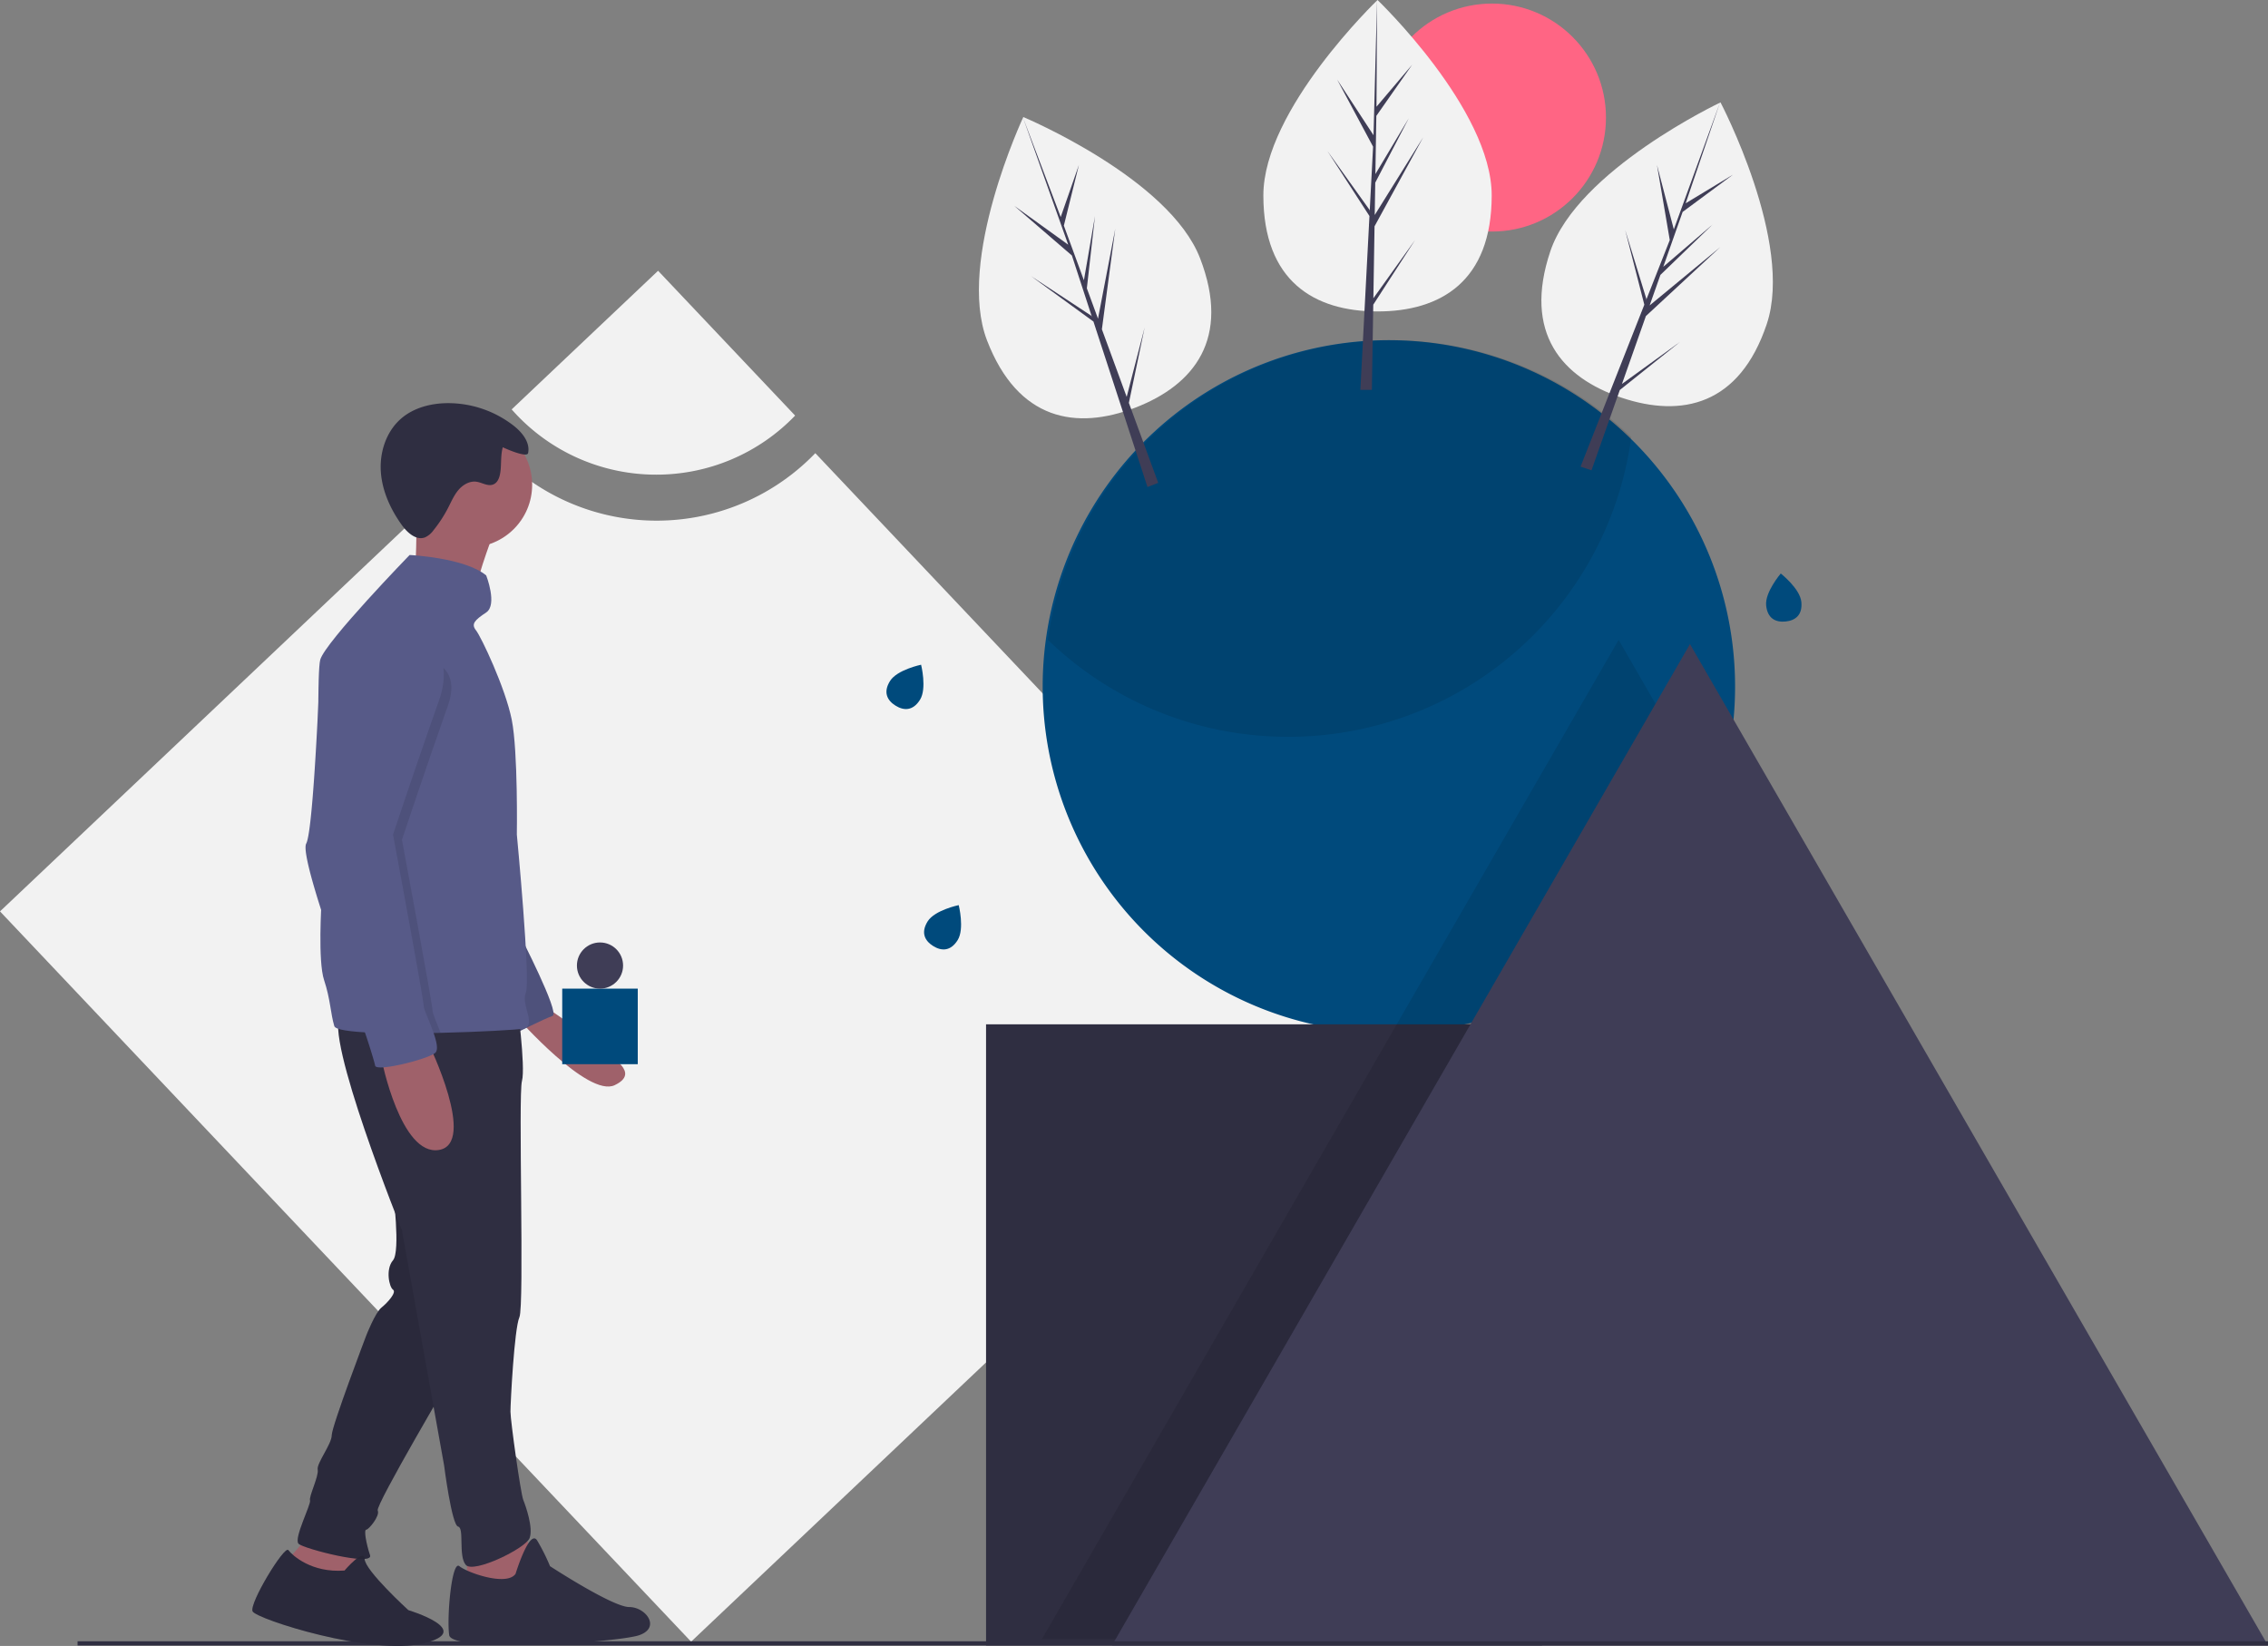 <svg id="ef155387-c885-4ebf-8cb5-c452ea0af16e" data-name="Layer 1" xmlns="http://www.w3.org/2000/svg" width="1080.972" height="784.338" viewBox="0 0 1080.972 784.338"><rect x="0" y="0" width="1080.972" height="784.338" fill="#808080" stroke="none"/><title>forming ideas</title><path d="M448.109,273.772a104.983,104.983,0,0,1-154.351-3.369L59.514,492.127,388.907,840.119,702.88,542.928Z" transform="translate(-59.514 -57.831)" fill="#f2f2f2"/><path d="M372.293,284.015a91.635,91.635,0,0,0,66.194-28.153l-65.318-69.006-69.787,66.057A91.68,91.68,0,0,0,372.293,284.015Z" transform="translate(-59.514 -57.831)" fill="#f2f2f2"/><path d="M886.486,384.935a164.833,164.833,0,0,1-165,165q-1.41,0-2.82-.03c-3.96-.06-7.87-.26-11.76-.6a165.007,165.007,0,1,1,179.58-164.37Z" transform="translate(-59.514 -57.831)" fill="#004a7c"/><path d="M817.106,325.225a164.076,164.076,0,0,0,19.888-59.078,164.999,164.999,0,0,0-278.017,96.589A164.377,164.377,0,0,0,658.906,408.305c3.89.34,7.8.54,11.76.6q1.41.03,2.82.03a164.757,164.757,0,0,0,143.62-83.71Z" transform="translate(-59.514 -57.831)" opacity="0.1"/><rect x="469.972" y="488.104" width="265" height="296" fill="#2f2e41"/><path d="M879.356,446.535a165.194,165.194,0,0,1-115.61,96.4h36.74v296h-244.42l137.17-237.59,31.43-54.44,2.29-3.97,104.03-180.18Z" transform="translate(-59.514 -57.831)" opacity="0.1"/><polygon points="805.472 306.924 943.222 545.514 1080.972 784.104 805.472 784.104 529.972 784.104 667.722 545.514 805.472 306.924" fill="#3f3d56"/><rect x="36.972" y="782.104" width="1044" height="2" fill="#2f2e41"/><polygon points="171.505 736.835 169.68 752.045 159.337 756.912 147.777 753.261 139.868 756.912 137.435 742.919 151.428 727.1 171.505 736.835" fill="#9f616a"/><path d="M223.718,806.225s9.433-10.996,9.583-5.498,20.836,24.359,20.836,24.359,32.245,9.734,7.301,15.818-79.7-11.56-81.525-15.21,15.21-31.637,17.035-29.203S207.9,807.442,223.718,806.225Z" transform="translate(-59.514 -57.831)" fill="#2f2e41"/><path d="M246.837,625.531s3.65,28.595,0,32.853-1.825,12.776,0,13.993-2.434,6.084-5.476,8.518-7.301,13.385-7.301,13.385-16.427,43.196-16.427,47.455-7.301,13.385-6.692,16.427-4.259,12.776-3.65,14.602-7.909,18.252-5.476,20.686,35.895,10.951,34.07,5.476-3.042-12.168-1.825-12.168,6.692-6.692,5.476-9.126,36.504-66.315,36.504-66.315Z" transform="translate(-59.514 -57.831)" fill="#2f2e41"/><path d="M223.718,806.225s9.433-10.996,9.583-5.498,20.836,24.359,20.836,24.359,32.245,9.734,7.301,15.818-79.7-11.56-81.525-15.21,15.21-31.637,17.035-29.203S207.9,807.442,223.718,806.225Z" transform="translate(-59.514 -57.831)" opacity="0.1"/><path d="M246.837,625.531s3.65,28.595,0,32.853-1.825,12.776,0,13.993-2.434,6.084-5.476,8.518-7.301,13.385-7.301,13.385-16.427,43.196-16.427,47.455-7.301,13.385-6.692,16.427-4.259,12.776-3.65,14.602-7.909,18.252-5.476,20.686,35.895,10.951,34.07,5.476-3.042-12.168-1.825-12.168,6.692-6.692,5.476-9.126,36.504-66.315,36.504-66.315Z" transform="translate(-59.514 -57.831)" opacity="0.1"/><polygon points="249.38 729.282 256.072 746.317 253.03 770.044 233.561 768.828 222.61 759.093 222.61 738.408 249.38 729.282" fill="#9f616a"/><path d="M305.243,807.798S311.936,785.896,315.586,791.98a96.264,96.264,0,0,1,6.084,12.168s29.811,19.469,37.721,19.469,15.21,9.734,4.867,13.385-89.434,8.518-90.651,0,1.217-35.895,4.867-32.853S300.984,813.882,305.243,807.798Z" transform="translate(-59.514 -57.831)" fill="#2f2e41"/><path d="M320.453,538.278s26.816,18.223,28.033,20.657,16.776,9.916,4,16-46.634-32.398-46.634-32.398Z" transform="translate(-59.514 -57.831)" fill="#9f616a"/><path d="M307.068,502.991s19.469,37.721,15.818,38.937-18.252,8.518-18.252,8.518l-6.692-38.329Z" transform="translate(-59.514 -57.831)" fill="#575a88"/><path d="M307.068,502.991s19.469,37.721,15.818,38.937-18.252,8.518-18.252,8.518l-6.692-38.329Z" transform="translate(-59.514 -57.831)" opacity="0.1"/><path d="M305.852,534.628s4.259,31.637,2.434,38.329,1.217,107.078-1.217,112.553-4.259,40.763-4.259,45.021,4.867,38.937,6.084,41.979,4.867,13.385,3.042,18.252-26.769,17.035-30.42,12.776-.608-17.644-3.65-18.252-6.692-29.203-6.692-29.203l-20.077-111.945s-37.721-93.693-29.203-102.819S305.852,534.628,305.852,534.628Z" transform="translate(-59.514 -57.831)" fill="#2f2e41"/><circle cx="223.827" cy="231.005" r="29.811" fill="#9f616a"/><path d="M294.292,313.172s-9.734,25.553-8.518,31.028-28.595-9.734-28.595-9.734,1.825-29.811,0-37.721S294.292,313.172,294.292,313.172Z" transform="translate(-59.514 -57.831)" fill="#9f616a"/><path d="M212.548,479.635c.134,5.104.219,8.146.219,8.146s-1.825,27.986,1.217,37.112,3.042,15.818,4.867,21.902c.535,1.77,7.818,2.72,18.045,3.139,9.382.383,21.239.329,32.622.067,18.848-.438,36.419-1.448,39.375-1.989,6.692-1.217-1.217-11.56,1.217-17.035s-4.259-75.441-4.259-75.441.608-39.546-2.434-54.756S288.817,361.235,286.383,358.193s-.608-4.867,4.867-8.518,0-17.644,0-17.644c-10.343-8.518-36.504-9.734-36.504-9.734s-40.154,41.371-42.588,49.889c-1.472,5.147-.943,46.262-.298,78.009C212.11,462.138,212.371,472.76,212.548,479.635Z" transform="translate(-59.514 -57.831)" fill="#575a88"/><path d="M263.872,555.314s23.119,47.455,4.867,50.497-27.378-43.196-27.378-43.196Z" transform="translate(-59.514 -57.831)" fill="#9f616a"/><path d="M311.216,273.725c1.054-5.113-2.853-9.893-6.969-13.105A50.928,50.928,0,0,0,272.915,249.936c-7.979.043-16.213,2.154-22.243,7.378-7.034,6.094-10.242,15.866-9.652,25.153s4.63,18.096,10.078,25.641c2.615,3.621,6.814,7.37,10.993,5.791a10.217,10.217,0,0,0,4.066-3.434A63.066,63.066,0,0,0,273.127,299.753c1.495-2.906,2.791-5.969,4.91-8.457s5.305-4.359,8.542-3.912c2.674.369,5.298,2.252,7.848,1.367,2.838-.984,3.524-4.613,3.749-7.608.247-3.283.072-7.085.984-10.189C300.158,271.487,310.726,276.175,311.216,273.725Z" transform="translate(-59.514 -57.831)" fill="#2f2e41"/><path d="M212.548,479.635c6.814,24.573,22.444,65.987,23.338,67.769.225.456.578,1.351,1.01,2.531,9.382.383,21.239.329,32.622.067-1.764-4.612-3.821-9.065-3.821-10.507,0-3.042-14.602-81.525-14.602-81.525s11.56-34.679,21.902-63.882-30.724-23.423-30.724-23.423c-21.902-5.476-25.857,3.955-25.857,3.955s-1.929,51.288-4.557,75.575c-.675,6.224-1.393,10.671-2.135,12.034C208.751,464.011,210.066,470.716,212.548,479.635Z" transform="translate(-59.514 -57.831)" opacity="0.1"/><path d="M251.096,350.892s27.986,11.56,17.644,40.763-21.902,63.882-21.902,63.882,14.602,78.483,14.602,81.525,9.126,19.469,5.476,22.511-27.986,9.126-28.595,6.084-5.476-18.252-6.692-20.685-29.811-78.483-26.161-85.176c2.686-4.925,5.043-50.044,6.101-73.534a38.621,38.621,0,0,1,20.134-32.516C237.373,350.739,243.978,349.113,251.096,350.892Z" transform="translate(-59.514 -57.831)" fill="#575a88"/><rect x="267.972" y="471.104" width="36" height="36" fill="#004a7c"/><circle cx="285.972" cy="460.104" r="11" fill="#3f3d56"/><circle cx="711.119" cy="56.015" r="54.315" fill="#ff6584"/><path d="M770.486,150.946c0,40.981-24.362,55.29-54.415,55.29s-54.415-14.309-54.415-55.29,54.415-93.115,54.415-93.115S770.486,109.965,770.486,150.946Z" transform="translate(-59.514 -57.831)" fill="#f2f2f2"/><polygon points="654.575 142.135 655.132 107.838 678.325 65.408 655.22 102.458 655.47 87.037 671.455 56.339 655.537 82.956 655.537 82.956 655.987 55.22 673.104 30.78 656.058 50.858 656.339 0 654.57 67.327 654.716 64.549 637.313 37.912 654.437 69.881 652.815 100.858 652.767 100.035 632.705 72.003 652.706 102.94 652.503 106.814 652.467 106.872 652.484 107.19 648.37 185.78 653.866 185.78 654.526 145.187 674.478 114.326 654.575 142.135" fill="#3f3d56"/><path d="M901.603,212.199c-13.002,38.863-40.646,44.703-69.146,35.168s-47.063-30.834-34.061-69.698,81.147-71.039,81.147-71.039S914.606,173.336,901.603,212.199Z" transform="translate(-59.514 -57.831)" fill="#f2f2f2"/><polygon points="773.053 182.962 784.463 150.614 819.92 117.734 786.253 145.539 791.384 130.994 816.282 106.954 792.741 127.145 792.741 127.145 801.969 100.985 825.955 83.239 803.42 96.871 819.823 48.73 796.784 112.017 797.803 109.429 789.751 78.647 795.846 114.397 784.48 143.259 784.696 142.464 774.564 109.515 783.716 145.199 782.295 148.808 782.242 148.852 782.157 149.159 753.32 222.383 758.533 224.127 772.038 185.84 800.751 162.904 773.053 182.962" fill="#3f3d56"/><path d="M631.505,180.928c14.738,38.239-2.848,60.352-30.89,71.16s-55.92,6.218-70.658-32.021S547.243,113.613,547.243,113.613,616.766,142.689,631.505,180.928Z" transform="translate(-59.514 -57.831)" fill="#f2f2f2"/><polygon points="536.997 189.12 525.182 156.917 531.564 108.985 523.329 151.866 518.016 137.386 521.891 102.993 516.611 133.554 516.611 133.554 507.056 107.512 514.238 78.552 505.554 103.417 487.526 55.86 510.088 119.319 509.225 116.675 483.407 98.078 510.882 121.75 520.509 151.237 520.169 150.487 491.368 131.546 521.157 153.219 522.361 156.907 522.348 156.974 522.478 157.265 546.903 232.076 552.032 230.1 538.048 191.985 545.567 156.014 536.997 189.12" fill="#3f3d56"/><path d="M515.939,505.835c-3.372,5.378-7.746,5.252-11.691,2.779s-5.964-6.355-2.593-11.733,14.803-7.744,14.803-7.744S519.311,500.457,515.939,505.835Z" transform="translate(-59.514 -57.831)" fill="#004a7c"/><path d="M918.069,344.643c.624,6.317-2.914,8.894-7.546,9.351s-8.606-1.377-9.23-7.694,6.97-15.182,6.97-15.182S917.445,338.325,918.069,344.643Z" transform="translate(-59.514 -57.831)" fill="#004a7c"/><path d="M498.003,391.288c-3.372,5.378-7.746,5.252-11.691,2.779s-5.964-6.355-2.593-11.733,14.803-7.744,14.803-7.744S501.374,385.91,498.003,391.288Z" transform="translate(-59.514 -57.831)" fill="#004a7c"/></svg>